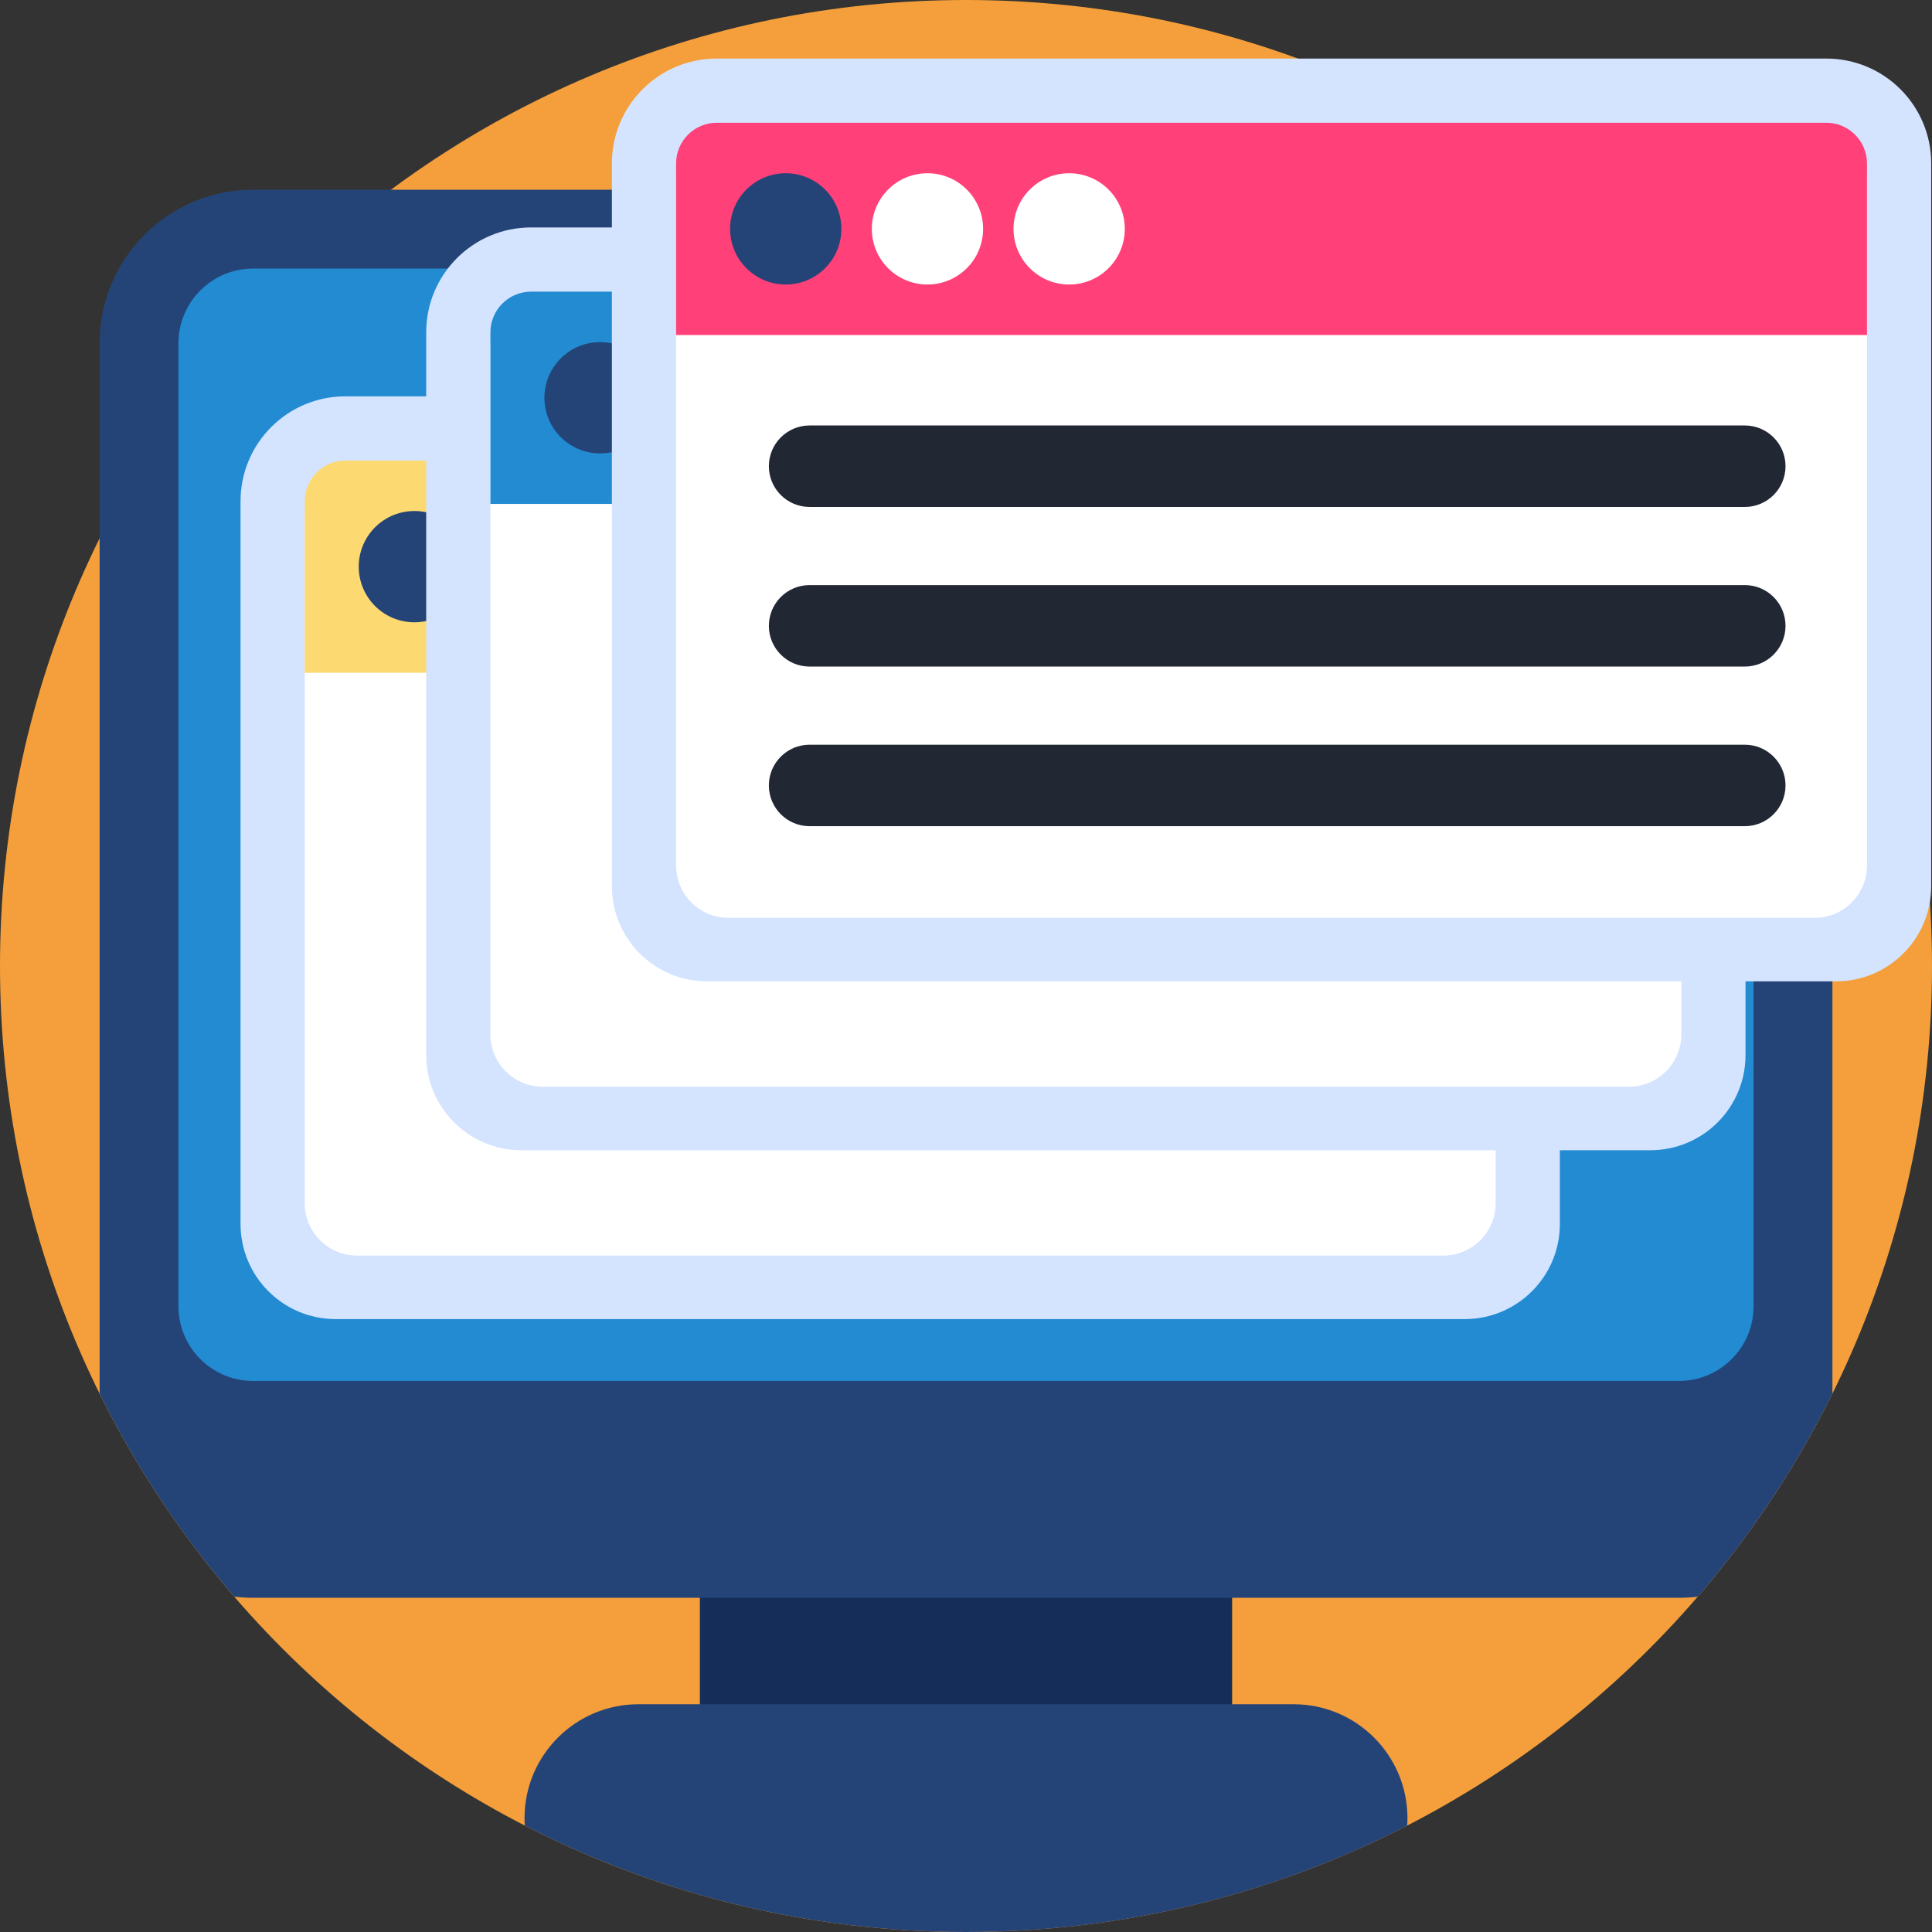 <svg height="512pt" viewBox="0 0 512 512" width="512pt" xmlns="http://www.w3.org/2000/svg"><rect x="0" y="0" width="512" height="512" fill="#333333" stroke="none"/><path d="m512 256c0 141.387-114.613 256-256 256s-256-114.613-256-256 114.613-256 256-256 256 114.613 256 256zm0 0" fill="#f49f3b"/><path d="m185.473 405.531h141.055v62.691h-141.055zm0 0" fill="#152d59"/><path d="m485.609 90.938v278.391c-9.625 19.469-21.652 37.531-35.695 53.801-1.629.199-3.281.305-4.961.305h-377.898c-1.684 0-3.332-.105-4.965-.305-14.055-16.277-26.078-34.332-35.691-53.801v-278.391c0-22.457 18.199-40.656 40.656-40.656h377.898c22.453 0 40.656 18.199 40.656 40.656zm0 0" fill="#244477"/><path d="m464.711 90.938v255.266c0 10.898-8.871 19.762-19.758 19.762h-377.898c-10.898 0-19.758-8.863-19.758-19.762v-255.266c0-10.898 8.859-19.762 19.758-19.762h377.898c10.887 0 19.758 8.863 19.758 19.762zm0 0" fill="#228bd1"/><path d="m372.988 481.824c0 .668-.02 1.324-.07 1.984-35.047 18.023-74.797 28.191-116.914 28.191-42.133 0-81.879-10.18-116.926-28.203-.051-.656-.07-1.316-.07-1.973 0-8.328 3.375-15.875 8.84-21.34s13.008-8.84 21.336-8.84h173.629c16.668 0 30.176 13.512 30.176 30.18zm0 0" fill="#244477"/><path d="m63.746 324.363v-191.539c0-15.352 12.441-27.793 27.793-27.793h294.047c15.348 0 27.793 12.441 27.793 27.793v191.539c0 13.926-11.289 25.211-25.215 25.211h-299.207c-13.922 0-25.211-11.285-25.211-25.211zm0 0" fill="#d4e4ff"/><path d="m382.484 332.746h-287.848c-7.664 0-13.879-6.211-13.879-13.875v-183.012h315.605v183.012c0 7.664-6.215 13.875-13.879 13.875zm0 0" fill="#fff"/><path d="m396.363 132.824v45.473h-315.602v-45.473c0-5.949 4.828-10.781 10.777-10.781h294.047c5.945.004 10.777 4.832 10.777 10.781zm0 0" fill="#fcd971"/><path d="m124.562 150.168c0 8.145-6.602 14.746-14.746 14.746-8.141 0-14.746-6.602-14.746-14.746 0-8.141 6.605-14.742 14.746-14.742 8.145 0 14.746 6.602 14.746 14.742zm0 0" fill="#244477"/><path d="m162.117 150.168c0 8.145-6.602 14.746-14.742 14.746-8.145 0-14.746-6.602-14.746-14.746 0-8.141 6.602-14.742 14.746-14.742 8.141 0 14.742 6.602 14.742 14.742zm0 0" fill="#fff"/><path d="m199.672 150.168c0 8.145-6.602 14.746-14.742 14.746-8.145 0-14.746-6.602-14.746-14.746 0-8.141 6.602-14.742 14.746-14.742 8.141 0 14.742 6.602 14.742 14.742zm0 0" fill="#fff"/><path d="m112.949 279.605v-191.539c0-15.348 12.445-27.793 27.793-27.793h294.047c15.352 0 27.793 12.445 27.793 27.793v191.539c0 13.926-11.289 25.215-25.211 25.215h-299.207c-13.926 0-25.215-11.289-25.215-25.215zm0 0" fill="#d4e4ff"/><path d="m431.691 287.992h-287.852c-7.664 0-13.875-6.215-13.875-13.879v-183.012h315.602v183.012c.004 7.664-6.211 13.879-13.875 13.879zm0 0" fill="#fff"/><path d="m445.57 88.066v45.473h-315.605v-45.473c0-5.945 4.832-10.777 10.781-10.777h294.043c5.949 0 10.781 4.832 10.781 10.777zm0 0" fill="#228bd1"/><path d="m173.77 105.414c0 8.145-6.602 14.746-14.746 14.746-8.145 0-14.746-6.602-14.746-14.746 0-8.145 6.602-14.746 14.746-14.746 8.145 0 14.746 6.602 14.746 14.746zm0 0" fill="#244477"/><path d="m211.324 105.414c0 8.145-6.602 14.746-14.746 14.746s-14.746-6.602-14.746-14.746c0-8.145 6.602-14.746 14.746-14.746s14.746 6.602 14.746 14.746zm0 0" fill="#fff"/><path d="m248.879 105.414c0 8.145-6.602 14.746-14.746 14.746-8.145 0-14.746-6.602-14.746-14.746 0-8.145 6.602-14.746 14.746-14.746 8.145 0 14.746 6.602 14.746 14.746zm0 0" fill="#fff"/><path d="m162.156 234.848v-191.535c0-15.352 12.445-27.793 27.793-27.793h294.047c15.348 0 27.793 12.441 27.793 27.793v191.539c0 13.926-11.289 25.211-25.215 25.211h-299.203c-13.926 0-25.215-11.289-25.215-25.215zm0 0" fill="#d4e4ff"/><path d="m480.898 243.234h-287.852c-7.664 0-13.875-6.211-13.875-13.879v-183.012h315.602v183.012c0 7.668-6.211 13.879-13.875 13.879zm0 0" fill="#fff"/><path d="m494.773 43.312v45.469h-315.602v-45.469c0-5.949 4.832-10.781 10.777-10.781h294.047c5.945 0 10.777 4.832 10.777 10.781zm0 0" fill="#ff4079"/><path d="m222.973 60.656c0 8.145-6.602 14.746-14.746 14.746-8.141 0-14.742-6.602-14.742-14.746s6.602-14.746 14.742-14.746c8.145 0 14.746 6.602 14.746 14.746zm0 0" fill="#244477"/><path d="m260.531 60.656c0 8.145-6.602 14.746-14.746 14.746-8.145 0-14.746-6.602-14.746-14.746s6.602-14.746 14.746-14.746c8.145 0 14.746 6.602 14.746 14.746zm0 0" fill="#fff"/><path d="m298.086 60.656c0 8.145-6.602 14.746-14.746 14.746-8.145 0-14.746-6.602-14.746-14.746s6.602-14.746 14.746-14.746c8.145 0 14.746 6.602 14.746 14.746zm0 0" fill="#fff"/><g fill="#212733"><path d="m462.383 134.348h-247.828c-5.961 0-10.797-4.832-10.797-10.797 0-5.961 4.836-10.797 10.797-10.797h247.828c5.965 0 10.797 4.836 10.797 10.797 0 5.965-4.832 10.797-10.797 10.797zm0 0"/><path d="m462.383 176.648h-247.828c-5.961 0-10.797-4.832-10.797-10.797 0-5.961 4.836-10.797 10.797-10.797h247.828c5.965 0 10.797 4.836 10.797 10.797 0 5.965-4.832 10.797-10.797 10.797zm0 0"/><path d="m462.383 218.949h-247.828c-5.961 0-10.797-4.832-10.797-10.797 0-5.961 4.836-10.797 10.797-10.797h247.828c5.965 0 10.797 4.836 10.797 10.797 0 5.965-4.832 10.797-10.797 10.797zm0 0"/></g></svg>